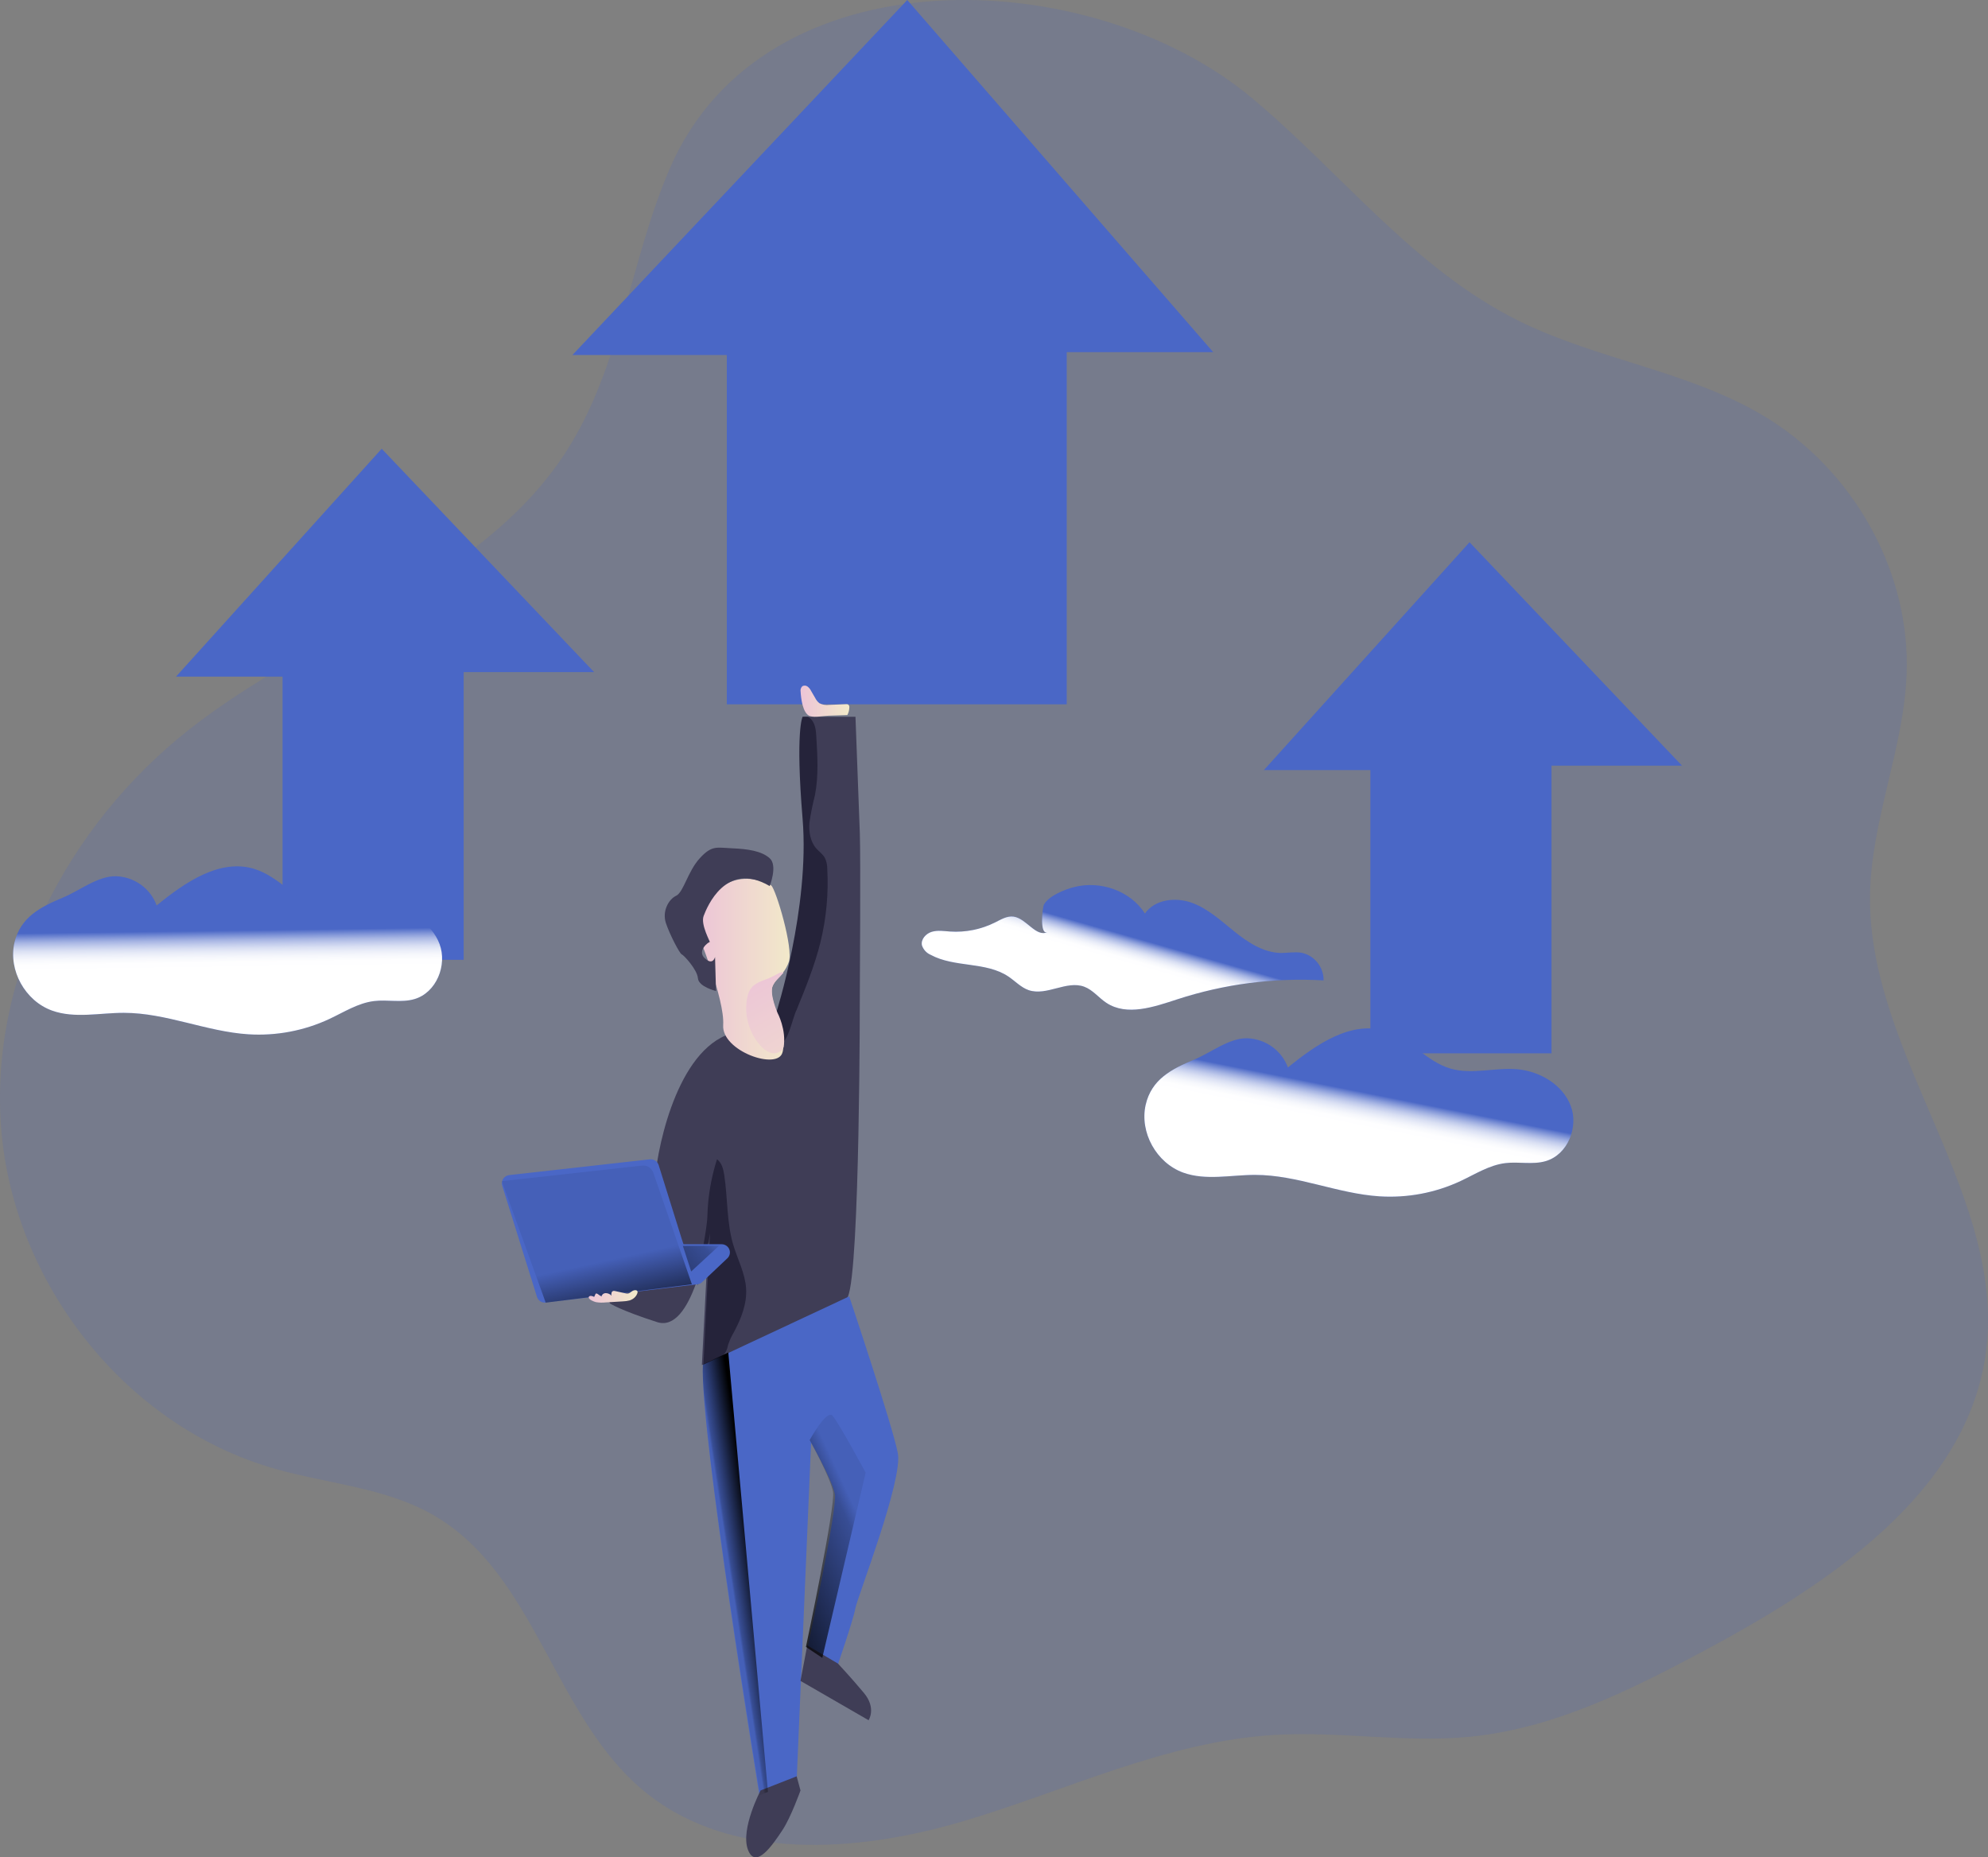 <?xml version="1.0" encoding="UTF-8"?>
<svg width="319px" height="298px" viewBox="0 0 319 298" version="1.1" xmlns="http://www.w3.org/2000/svg" xmlns:xlink="http://www.w3.org/1999/xlink">
    <rect x="0" y="0" width="319" height="298" fill="#808080" stroke="none"/>
    <title>Success _Monochromatic</title>
    <defs>
        <linearGradient x1="55.713%" y1="44.354%" x2="45.791%" y2="56.096%" id="linearGradient-1">
            <stop stop-color="#FFFFFF" stop-opacity="0" offset="0%"></stop>
            <stop stop-color="#FFFFFF" stop-opacity="0.13" offset="6%"></stop>
            <stop stop-color="#FFFFFF" stop-opacity="0.33" offset="16%"></stop>
            <stop stop-color="#FFFFFF" stop-opacity="0.51" offset="26%"></stop>
            <stop stop-color="#FFFFFF" stop-opacity="0.66" offset="37%"></stop>
            <stop stop-color="#FFFFFF" stop-opacity="0.79" offset="48%"></stop>
            <stop stop-color="#FFFFFF" stop-opacity="0.88" offset="59%"></stop>
            <stop stop-color="#FFFFFF" stop-opacity="0.95" offset="71%"></stop>
            <stop stop-color="#FFFFFF" stop-opacity="0.99" offset="84%"></stop>
            <stop stop-color="#FFFFFF" offset="100%"></stop>
        </linearGradient>
        <linearGradient x1="0.176%" y1="49.866%" x2="99.895%" y2="49.866%" id="linearGradient-2">
            <stop stop-color="#ECC4D7" offset="0%"></stop>
            <stop stop-color="#EFD4D1" offset="42%"></stop>
            <stop stop-color="#F2EAC9" offset="100%"></stop>
        </linearGradient>
        <linearGradient x1="60.19%" y1="28.407%" x2="0.989%" y2="142.453%" id="linearGradient-3">
            <stop stop-color="#000000" stop-opacity="0.07" offset="0%"></stop>
            <stop stop-color="#000000" stop-opacity="0.25" offset="8%"></stop>
            <stop stop-color="#000000" offset="100%"></stop>
        </linearGradient>
        <linearGradient x1="47.525%" y1="52.71%" x2="67.79%" y2="32.808%" id="linearGradient-4">
            <stop stop-color="#000000" stop-opacity="0.07" offset="0%"></stop>
            <stop stop-color="#000000" stop-opacity="0.25" offset="8%"></stop>
            <stop stop-color="#000000" offset="100%"></stop>
        </linearGradient>
        <linearGradient x1="87.307%" y1="-2.238%" x2="-277.554%" y2="255.718%" id="linearGradient-5">
            <stop stop-color="#000000" stop-opacity="0.07" offset="0%"></stop>
            <stop stop-color="#000000" stop-opacity="0.25" offset="8%"></stop>
            <stop stop-color="#000000" offset="100%"></stop>
        </linearGradient>
        <linearGradient x1="55.925%" y1="69.108%" x2="82.373%" y2="156.735%" id="linearGradient-6">
            <stop stop-color="#000000" stop-opacity="0.07" offset="0%"></stop>
            <stop stop-color="#000000" stop-opacity="0.83" offset="52%"></stop>
            <stop stop-color="#000000" stop-opacity="0.87" offset="56%"></stop>
            <stop stop-color="#000000" offset="100%"></stop>
        </linearGradient>
        <linearGradient x1="0%" y1="50.031%" x2="99.992%" y2="50.031%" id="linearGradient-7">
            <stop stop-color="#ECC4D7" offset="0%"></stop>
            <stop stop-color="#EFD4D1" offset="42%"></stop>
            <stop stop-color="#F2EAC9" offset="100%"></stop>
        </linearGradient>
        <linearGradient x1="37.159%" y1="-8.118%" x2="119.494%" y2="258.538%" id="linearGradient-8">
            <stop stop-color="#ECC4D7" offset="0%"></stop>
            <stop stop-color="#EFD4D1" offset="42%"></stop>
            <stop stop-color="#F2EAC9" offset="100%"></stop>
        </linearGradient>
        <linearGradient x1="54.351%" y1="41.604%" x2="43.368%" y2="64.064%" id="linearGradient-9">
            <stop stop-color="#FFFFFF" stop-opacity="0" offset="2%"></stop>
            <stop stop-color="#FFFFFF" stop-opacity="0.13" offset="6%"></stop>
            <stop stop-color="#FFFFFF" stop-opacity="0.33" offset="13%"></stop>
            <stop stop-color="#FFFFFF" stop-opacity="0.51" offset="20%"></stop>
            <stop stop-color="#FFFFFF" stop-opacity="0.66" offset="27%"></stop>
            <stop stop-color="#FFFFFF" stop-opacity="0.79" offset="35%"></stop>
            <stop stop-color="#FFFFFF" stop-opacity="0.88" offset="43%"></stop>
            <stop stop-color="#FFFFFF" stop-opacity="0.95" offset="51%"></stop>
            <stop stop-color="#FFFFFF" stop-opacity="0.99" offset="60%"></stop>
            <stop stop-color="#FFFFFF" offset="71%"></stop>
        </linearGradient>
        <linearGradient x1="49.675%" y1="40.74%" x2="50.389%" y2="61.562%" id="linearGradient-10">
            <stop stop-color="#FFFFFF" stop-opacity="0" offset="0%"></stop>
            <stop stop-color="#FFFFFF" stop-opacity="0.13" offset="6%"></stop>
            <stop stop-color="#FFFFFF" stop-opacity="0.33" offset="16%"></stop>
            <stop stop-color="#FFFFFF" stop-opacity="0.51" offset="26%"></stop>
            <stop stop-color="#FFFFFF" stop-opacity="0.66" offset="37%"></stop>
            <stop stop-color="#FFFFFF" stop-opacity="0.79" offset="48%"></stop>
            <stop stop-color="#FFFFFF" stop-opacity="0.88" offset="59%"></stop>
            <stop stop-color="#FFFFFF" stop-opacity="0.95" offset="71%"></stop>
            <stop stop-color="#FFFFFF" stop-opacity="0.99" offset="84%"></stop>
            <stop stop-color="#FFFFFF" offset="100%"></stop>
        </linearGradient>
        <linearGradient x1="0.138%" y1="49.891%" x2="100.055%" y2="49.891%" id="linearGradient-11">
            <stop stop-color="#ECC4D7" offset="0%"></stop>
            <stop stop-color="#EFD4D1" offset="42%"></stop>
            <stop stop-color="#F2EAC9" offset="100%"></stop>
        </linearGradient>
    </defs>
    <g id="Page-1" stroke="none" stroke-width="1" fill="none" fill-rule="evenodd">
        <g id="plans-desktop" transform="translate(-971, -151)" fill-rule="nonzero">
            <g id="Success-_Monochromatic" transform="translate(971, 151)">
                <path d="M107.491,27.009 C101.026,41.953 99.66,58.917 90.733,72.635 C77.19,93.45 50.138,101.495 30.372,117.035 C10.723,132.495 -1.758,156.875 0.202,181.202 C2.161,205.53 19.74,228.697 44.087,235.642 C52.525,238.054 61.68,238.657 69.276,242.932 C86.214,252.461 88.773,275.887 103.938,287.855 C117.502,298.557 137.44,297.232 154.219,292.302 C170.998,287.371 187.121,279.366 204.638,278.352 C215.084,277.749 225.591,279.677 235.995,278.637 C249.255,277.312 261.439,271.255 273.099,265.039 C293.375,254.224 315.184,239.764 318.557,217.723 C322.421,192.329 299.709,169.301 300.068,143.635 C300.233,131.707 305.449,120.222 305.932,108.274 C306.622,91.793 297.432,75.272 282.82,66.618 C270.863,59.527 256.292,57.698 243.798,51.528 C226.86,43.165 215.208,27.672 200.837,15.69 C174.834,-5.986 122.559,-7.848 107.491,27.009 Z" id="Path" fill="#4A67C6" opacity="0.18"></path>
                <path d="M183.719,146.571 C185.307,144.282 188.649,143.902 191.258,144.851 C193.866,145.8 195.957,147.758 198.123,149.499 C200.289,151.24 202.782,152.853 205.551,152.899 C206.656,152.899 207.777,152.676 208.868,152.869 C210.937,153.309 212.41,155.164 212.386,157.299 C204.433,156.838 196.465,157.871 188.886,160.343 C185.152,161.561 180.844,163.068 177.543,160.907 C176.311,160.095 175.361,158.826 173.984,158.314 C171.145,157.258 167.954,159.836 165.074,158.867 C163.833,158.44 162.908,157.415 161.812,156.68 C158.189,154.249 153.158,155.279 149.328,153.193 C148.671,152.909 148.165,152.355 147.936,151.671 C147.735,150.707 148.58,149.783 149.519,149.504 C150.459,149.225 151.459,149.387 152.434,149.458 C154.937,149.627 157.439,149.123 159.686,147.997 C160.631,147.52 161.611,146.916 162.657,147.068 C164.732,147.368 166.26,150.478 168.124,149.524 C166.763,150.22 167.27,145.592 167.511,145.145 C168.295,143.719 170.848,142.714 172.321,142.334 C176.492,141.243 181.352,142.872 183.719,146.571 Z" id="Path" fill="#4A67C6"></path>
                <path d="M183.719,146.571 C185.307,144.282 188.649,143.902 191.258,144.851 C193.866,145.8 195.957,147.758 198.123,149.499 C200.289,151.24 202.782,152.853 205.551,152.899 C206.656,152.899 207.777,152.676 208.868,152.869 C210.937,153.309 212.41,155.164 212.386,157.299 C204.433,156.838 196.465,157.871 188.886,160.343 C185.152,161.561 180.844,163.068 177.543,160.907 C176.311,160.095 175.361,158.826 173.984,158.314 C171.145,157.258 167.954,159.836 165.074,158.867 C163.833,158.44 162.908,157.415 161.812,156.68 C158.189,154.249 153.158,155.279 149.328,153.193 C148.671,152.909 148.165,152.355 147.936,151.671 C147.735,150.707 148.58,149.783 149.519,149.504 C150.459,149.225 151.459,149.387 152.434,149.458 C154.937,149.627 157.439,149.123 159.686,147.997 C160.631,147.52 161.611,146.916 162.657,147.068 C164.732,147.368 166.26,150.478 168.124,149.524 C166.763,150.22 167.27,145.592 167.511,145.145 C168.295,143.719 170.848,142.714 172.321,142.334 C176.492,141.243 181.352,142.872 183.719,146.571 Z" id="Path" fill="url(#linearGradient-1)"></path>
                <polygon id="Path" fill="#4A67C6" points="145.583 0 91.854 56.959 116.624 56.959 116.624 113 171.171 113 171.171 56.5 194.673 56.5"></polygon>
                <polygon id="Path" fill="#4A67C6" points="28.246 108.559 61.248 72 95.339 107.843 74.402 107.843 74.402 154 45.338 154 45.338 108.559"></polygon>
                <polygon id="Path" fill="#4A67C6" points="202.801 123.559 235.804 87 269.895 122.843 248.958 122.843 248.958 169 219.894 169 219.894 123.559"></polygon>
                <path d="M137.971,159.045 C137.971,159.045 138.011,203.882 136.036,208.08 C134.482,211.381 120.894,216.24 115.161,218.168 C113.608,218.694 112.625,219 112.625,219 L113.727,197.601 C113.276,200.498 112.568,203.347 111.613,206.116 C110.278,209.778 108.268,213.034 105.449,212.127 C99.528,210.229 97.86,209.122 97.86,209.122 L95.339,200.105 C95.339,200.105 104.818,195.788 104.997,190.543 C105.176,185.298 108.208,169.6 116.442,166.133 L118.139,165.417 L124.675,162.667 C124.675,162.667 130.135,145.671 128.953,131.405 C127.772,117.139 128.953,115 128.953,115 L137.271,115 C137.271,115 137.827,129.612 137.971,133.689 C138.115,137.767 137.971,159.045 137.971,159.045 Z" id="Path" fill="#3F3D56"></path>
                <path d="M131.651,151.183 C130.735,154.891 129.288,158.439 127.847,161.972 C127.104,163.474 126.658,166.757 125.142,167.727 C123.527,168.763 120.55,166.561 119.029,165.871 C118.688,165.711 118.336,165.545 117.994,165.37 L124.518,162.623 C124.518,162.623 129.967,145.643 128.788,131.39 C127.609,117.137 128.788,115 128.788,115 L129.63,115 C129.764,115.066 129.889,115.15 130.002,115.25 C130.819,115.956 130.938,117.167 130.992,118.253 C131.181,121.376 131.364,124.539 130.765,127.606 C130.395,129.041 130.102,130.494 129.888,131.96 C129.759,133.437 130.017,135.028 130.987,136.139 C131.443,136.639 132.048,137.06 132.374,137.67 C132.627,138.211 132.754,138.804 132.746,139.402 C132.965,143.362 132.596,147.333 131.651,151.183 L131.651,151.183 Z" id="Path" fill="#25233A"></path>
                <path d="M117.785,213.7 C117.391,214.358 117.07,215.059 116.829,215.791 C116.765,216.131 116.664,216.463 116.529,216.78 C116.386,217.033 116.207,217.261 115.998,217.458 L115.31,218.179 C113.815,218.698 112.869,219 112.869,219 L113.93,197.88 C113.496,200.739 112.815,203.552 111.895,206.284 C112.253,202.606 113.462,197.272 113.509,195.111 C113.591,192.013 114.111,188.943 115.052,186 C115.822,186.559 116.075,187.597 116.218,188.551 C116.782,192.259 116.591,196.105 117.651,199.694 C118.344,202.043 119.562,204.267 119.72,206.724 C119.877,209.182 118.931,211.55 117.785,213.7 Z" id="Path" fill="#25233A"></path>
                <path d="M116.712,201.889 L112.674,205.703 C112.465,205.9 112.196,206.025 111.909,206.059 L87.602,208.989 C86.96,209.071 86.351,208.685 86.162,208.076 L80.583,190.228 C80.469,189.854 80.529,189.449 80.746,189.123 C80.963,188.796 81.317,188.58 81.711,188.533 L104.263,186.009 C104.902,185.936 105.502,186.323 105.689,186.927 L109.37,198.7 C109.539,199.252 109.678,199.628 109.678,199.628 L115.798,199.628 C116.341,199.633 116.828,199.96 117.028,200.456 C117.229,200.953 117.104,201.519 116.712,201.889 L116.712,201.889 Z" id="Path" fill="#4A67C6"></path>
                <path d="M128.469,110.977 C128.405,110.662 128.505,110.338 128.737,110.106 C129.007,109.946 129.355,109.969 129.598,110.164 C129.837,110.353 130.027,110.592 130.155,110.862 L130.818,112.002 C130.972,112.32 131.199,112.601 131.481,112.825 C131.963,113.076 132.517,113.17 133.06,113.095 L135.763,112.984 C135.879,112.972 135.996,112.99 136.102,113.037 C136.248,113.156 136.317,113.339 136.284,113.519 C136.274,113.937 136.167,114.348 135.97,114.722 L132.933,114.828 C132.098,114.857 130.792,115.146 129.998,114.905 C128.793,114.525 128.525,111.998 128.469,110.977 Z" id="Path" fill="url(#linearGradient-2)"></path>
                <path d="M137.24,258.101 C136.961,259.798 134.254,267.642 134.254,267.642 L132.213,266.302 L129.541,264.549 C129.541,264.549 134.403,242.03 133.97,239.728 C133.537,237.426 130.153,231.476 130.153,231.476 L127.834,285.668 L121.861,288 C121.861,288 112.246,229.531 112.788,218.982 L136.265,208 C136.265,208 143.232,228.761 144.069,233.149 C144.905,237.537 137.524,256.403 137.24,258.101 Z" id="Path" fill="#4A67C6"></path>
                <path d="M128.45,269.691 L139.376,276 C139.376,276 140.662,274.068 138.632,271.632 C136.603,269.196 134.47,266.921 134.47,266.921 L129.533,264 L128.45,269.691 Z" id="Path" fill="#3F3D56"></path>
                <path d="M122.046,287.269 C122.046,287.269 118.791,293.458 120.01,296.756 C121.229,300.054 123.981,296.021 125.577,293.595 C126.932,291.527 128.45,287.269 128.45,287.269 L127.836,285 L122.046,287.269 Z" id="Path" fill="#3F3D56"></path>
                <path d="M138.906,236.279 L131.946,266 L129.322,264.241 C129.322,264.241 134.097,241.643 133.672,239.333 C133.246,237.022 129.923,231.052 129.923,231.052 C129.923,231.052 132.631,226.087 133.593,227.149 C134.556,228.211 138.906,236.279 138.906,236.279 Z" id="Path" fill="url(#linearGradient-3)"></path>
                <path d="M116.864,217 L123.222,287.496 L121.973,288 C121.973,288 112.253,229.204 112.787,218.911 L116.864,217 Z" id="Path" fill="url(#linearGradient-4)"></path>
                <path d="M115.38,199.877 L110.909,204 L109.281,199 C109.441,199.533 109.573,199.896 109.573,199.896 L115.38,199.877 Z" id="Path" fill="url(#linearGradient-5)"></path>
                <path d="M80.526,189.511 L103.042,187.01 C103.828,186.923 104.569,187.398 104.829,188.157 L111.023,206.058 L87.564,209 L80.526,189.511 Z" id="Path" fill="url(#linearGradient-6)"></path>
                <path d="M123.969,158.213 C123.405,159.524 124.713,162.716 124.713,162.716 C124.713,162.716 126.128,165.547 125.651,168.404 L125.651,168.404 C125.651,168.541 125.598,168.684 125.569,168.821 C124.859,171.815 115.765,168.648 116.043,164.465 C116.32,160.282 111.895,149.618 111.895,149.618 C114.491,137.638 123.001,141.435 123.76,142.075 C124.518,142.715 127.348,152.185 126.575,154.335 C126.355,154.958 126.038,155.538 125.637,156.053 C125.004,156.886 124.338,157.354 123.969,158.213 Z" id="Path" fill="url(#linearGradient-7)"></path>
                <path d="M123.508,142.165 C123.508,142.165 124.825,138.871 123.508,137.699 C122.191,136.527 119.99,136.213 117.502,136.107 C115.014,136.001 114.235,135.572 112.29,137.699 C110.345,139.826 109.691,143.155 108.485,143.726 C107.279,144.297 106.223,146.217 106.856,148.112 C107.49,150.007 109.078,153.023 109.395,153.124 C109.711,153.225 111.883,155.564 111.988,156.949 C112.094,158.333 114.893,159 114.893,159 L114.738,153.543 C114.738,153.543 114.421,154.978 113.099,153.756 C111.777,152.533 113.732,151.098 113.888,151.154 C114.044,151.209 112.38,148.354 112.908,146.96 C113.436,145.565 116.467,138.032 123.508,142.165 Z" id="Path" fill="#3F3D56"></path>
                <path d="M125.735,168.03 L125.735,168.03 C125.652,168.237 125.525,168.425 125.364,168.581 C124.854,169.002 124.15,169.116 123.53,168.877 C122.926,168.629 122.396,168.234 121.991,167.73 C120.129,165.615 119.362,162.776 119.91,160.033 C119.996,159.54 120.18,159.068 120.452,158.645 C121.113,157.701 122.352,157.361 123.434,156.923 C124.517,156.485 125.309,155.771 125.72,156.072 C125.068,156.869 124.382,157.322 124.001,158.153 C123.419,159.423 124.768,162.514 124.768,162.514 C124.768,162.514 126.226,165.245 125.735,168.03 Z" id="Path" fill="url(#linearGradient-8)"></path>
                <path d="M183.839,177.257 C182.837,181.682 185.563,186.598 189.881,188.147 C193.514,189.45 197.532,188.501 201.405,188.506 C208.179,188.506 214.617,191.515 221.376,191.947 C225.851,192.228 230.324,191.382 234.372,189.489 C236.712,188.393 238.962,186.937 241.532,186.618 C243.686,186.347 245.936,186.908 248.02,186.298 C251.562,185.266 253.331,180.846 252.053,177.449 C250.776,174.051 247.123,171.873 243.441,171.549 C239.863,171.254 236.166,172.453 232.729,171.441 C228.886,170.31 226.251,166.662 222.433,165.442 C216.841,163.663 211.185,167.586 206.661,171.273 C205.671,168.55 203.092,166.693 200.147,166.583 C197.191,166.524 194.27,168.933 191.585,170.025 C188.008,171.529 184.791,173.142 183.839,177.257 Z" id="Path" fill="#4A67C6"></path>
                <path d="M183.839,177.257 C182.837,181.682 185.563,186.598 189.881,188.147 C193.514,189.45 197.532,188.501 201.405,188.506 C208.179,188.506 214.617,191.515 221.376,191.947 C225.851,192.228 230.324,191.382 234.372,189.489 C236.712,188.393 238.962,186.937 241.532,186.618 C243.686,186.347 245.936,186.908 248.02,186.298 C251.562,185.266 253.331,180.846 252.053,177.449 C250.776,174.051 247.123,171.873 243.441,171.549 C239.863,171.254 236.166,172.453 232.729,171.441 C228.886,170.31 226.251,166.662 222.433,165.442 C216.841,163.663 211.185,167.586 206.661,171.273 C205.671,168.55 203.092,166.693 200.147,166.583 C197.191,166.524 194.27,168.933 191.585,170.025 C188.008,171.529 184.791,173.142 183.839,177.257 Z" id="Path" fill="url(#linearGradient-9)"></path>
                <path d="M2.313,151.255 C1.311,155.68 4.036,160.598 8.36,162.146 C11.992,163.449 16.005,162.496 19.883,162.505 C26.651,162.505 33.089,165.51 39.847,165.947 C44.323,166.228 48.798,165.382 52.848,163.489 C55.187,162.397 57.432,160.937 60.007,160.617 C62.161,160.352 64.411,160.912 66.495,160.302 C70.032,159.27 71.805,154.845 70.528,151.452 C69.25,148.059 65.593,145.871 61.916,145.551 C58.339,145.251 54.641,146.451 51.204,145.443 C47.357,144.312 44.722,140.659 40.909,139.444 C35.318,137.659 29.662,141.588 25.138,145.271 C24.147,142.549 21.568,140.694 18.625,140.585 C15.669,140.526 12.748,142.93 10.063,144.027 C6.481,145.527 3.275,147.164 2.313,151.255 Z" id="Path" fill="#4A67C6"></path>
                <path d="M2.313,151.255 C1.311,155.68 4.036,160.598 8.36,162.146 C11.992,163.449 16.005,162.496 19.883,162.505 C26.651,162.505 33.089,165.51 39.847,165.947 C44.323,166.228 48.798,165.382 52.848,163.489 C55.187,162.397 57.432,160.937 60.007,160.617 C62.161,160.352 64.411,160.912 66.495,160.302 C70.032,159.27 71.805,154.845 70.528,151.452 C69.25,148.059 65.593,145.871 61.916,145.551 C58.339,145.251 54.641,146.451 51.204,145.443 C47.357,144.312 44.722,140.659 40.909,139.444 C35.318,137.659 29.662,141.588 25.138,145.271 C24.147,142.549 21.568,140.694 18.625,140.585 C15.669,140.526 12.748,142.93 10.063,144.027 C6.481,145.527 3.275,147.164 2.313,151.255 Z" id="Path" fill="url(#linearGradient-10)"></path>
                <path d="M95.615,208.918 C96.126,209.008 96.65,209.024 97.168,208.966 L99.967,208.797 C100.328,208.785 100.686,208.734 101.033,208.645 C101.657,208.447 102.127,207.995 102.289,207.438 C102.317,207.357 102.317,207.271 102.289,207.19 C102.194,206.943 101.786,206.96 101.52,207.108 C101.254,207.256 101.073,207.486 100.776,207.542 C100.617,207.554 100.456,207.538 100.304,207.494 L98.721,207.147 C98.632,207.121 98.537,207.112 98.444,207.121 C98.097,207.169 98.067,207.585 98.123,207.885 C97.906,207.637 97.572,207.485 97.213,207.473 C96.842,207.475 96.542,207.734 96.539,208.054 L95.916,207.62 C95.831,207.564 95.715,207.503 95.62,207.551 C95.574,207.583 95.542,207.627 95.529,207.677 L95.318,208.141 C95.373,208.02 94.524,207.707 94.469,208.141 C94.438,208.514 95.328,208.853 95.615,208.918 Z" id="Path" fill="url(#linearGradient-11)"></path>
            </g>
        </g>
    </g>
</svg>